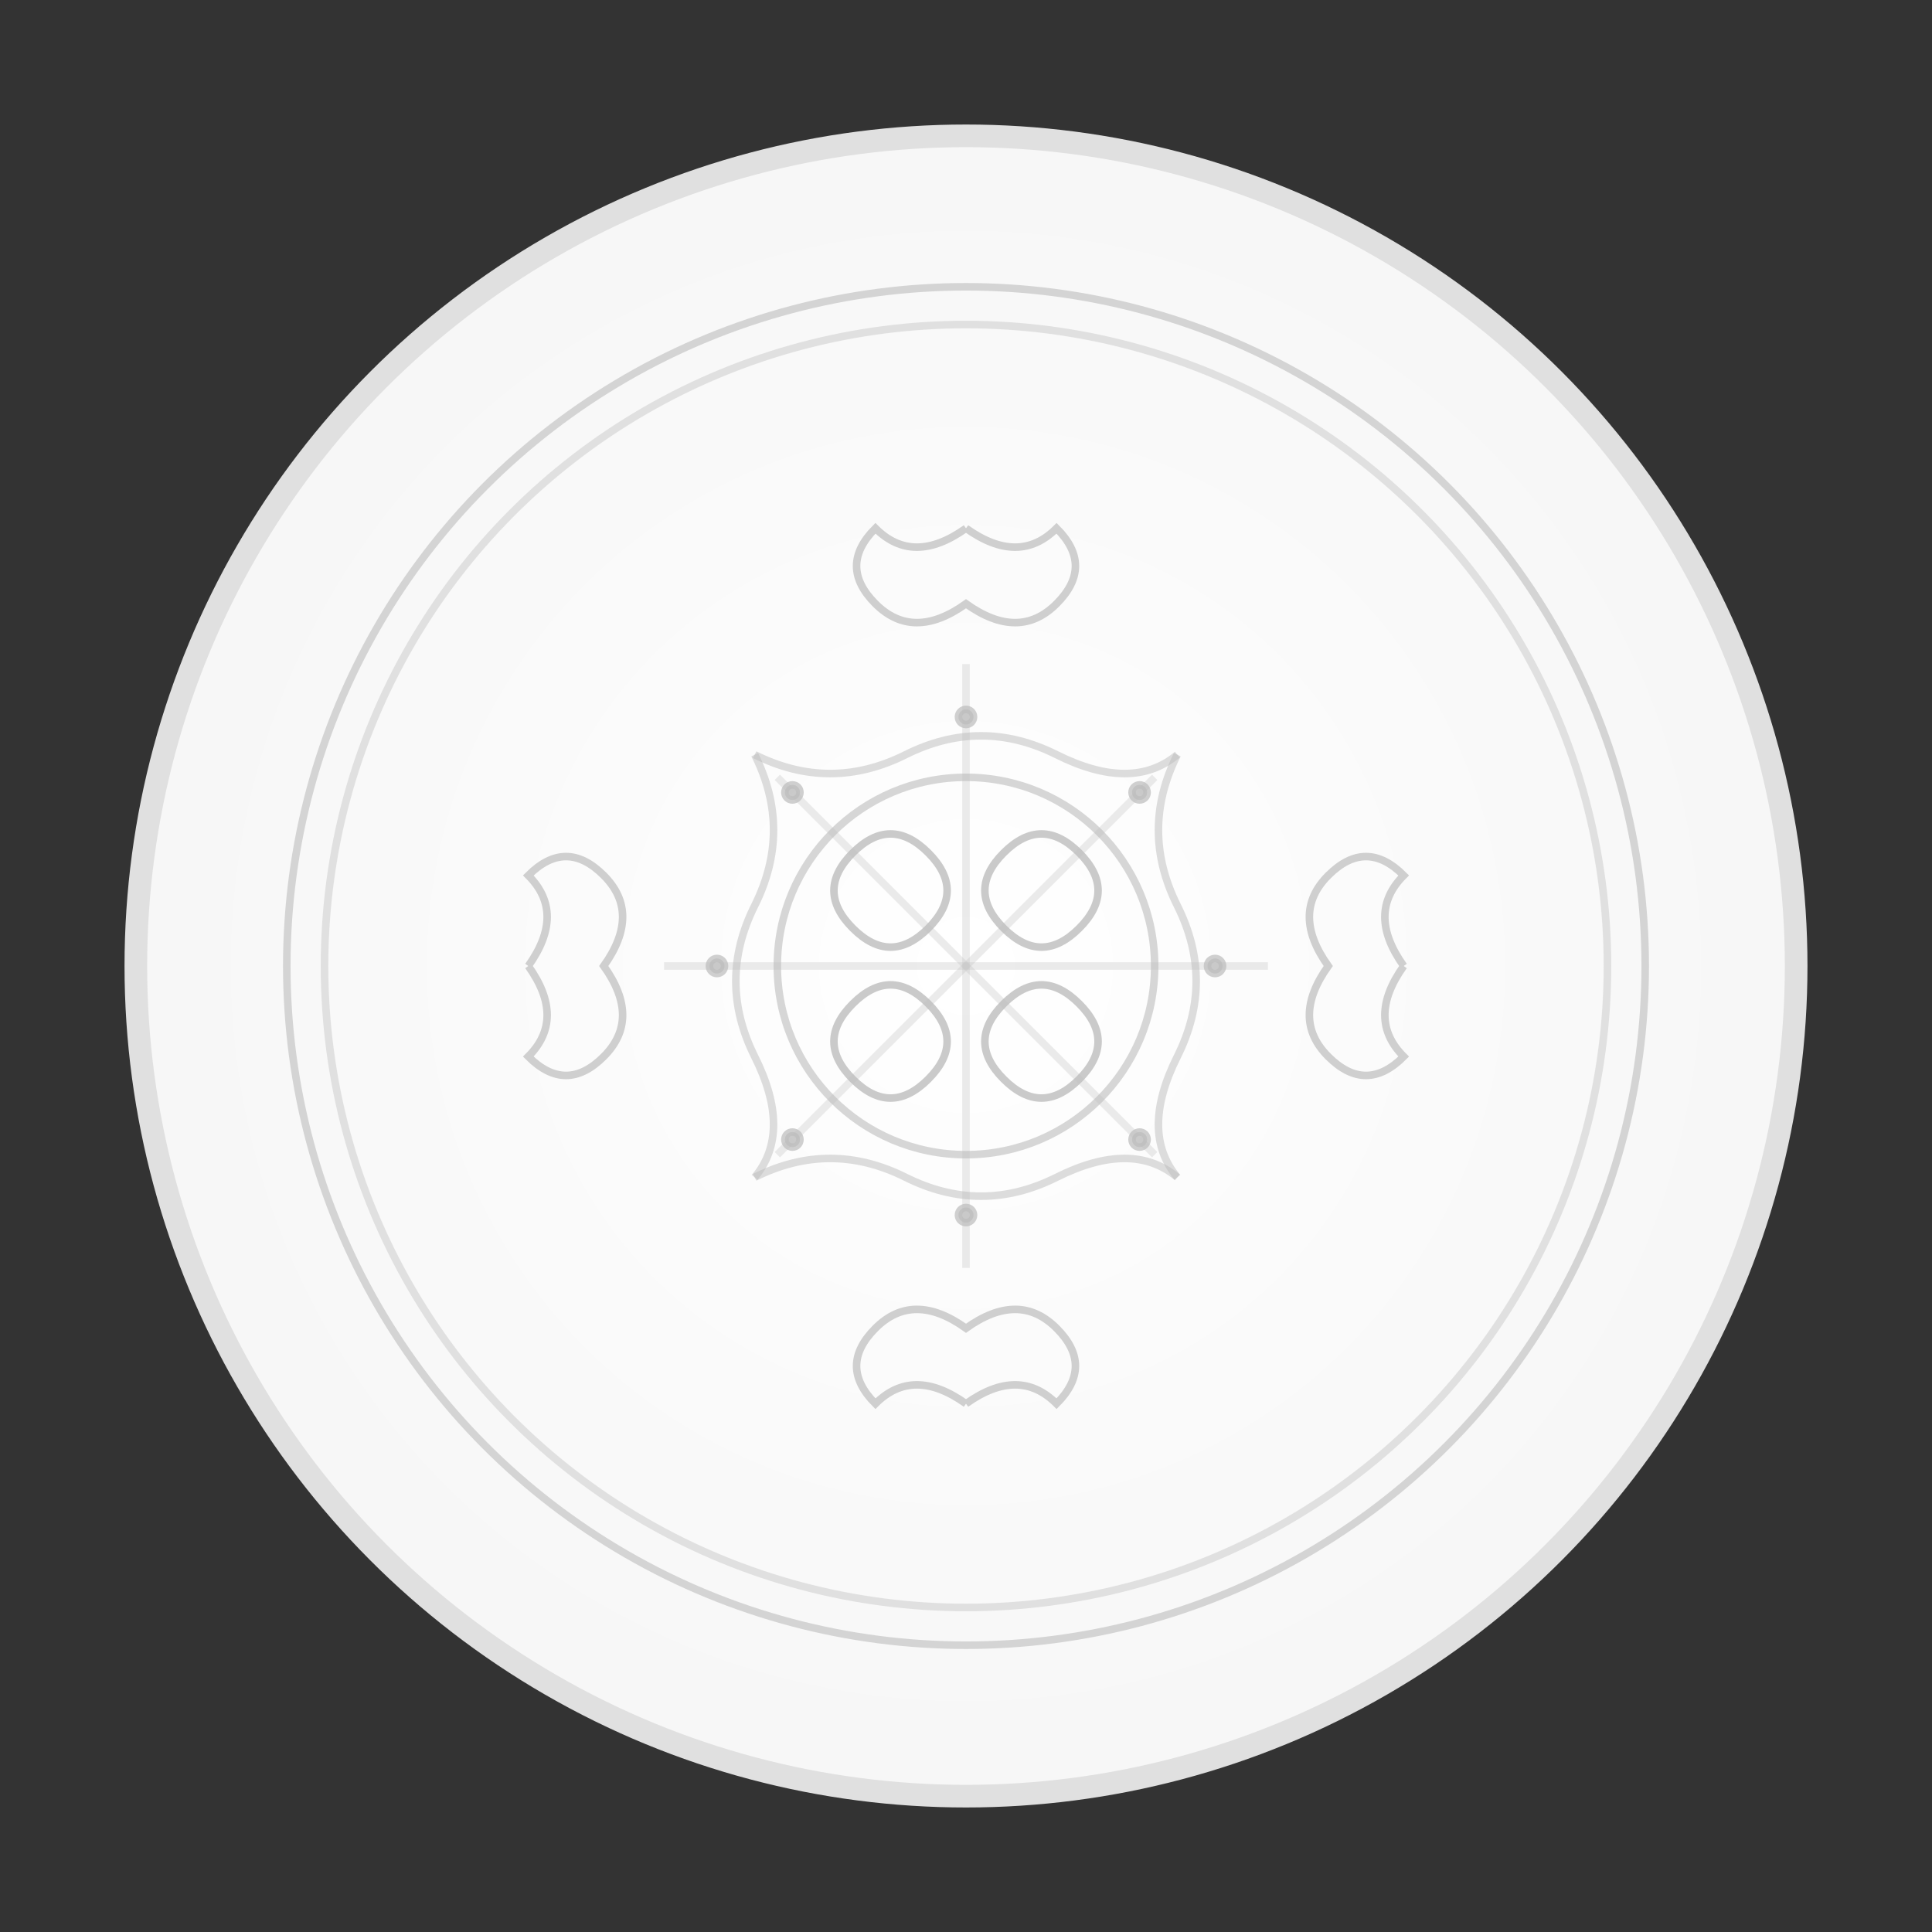 <svg xmlns="http://www.w3.org/2000/svg" viewBox="0 0 256 256" class="w-full h-full" width="256" height="256"><rect x="0" y="0" width="256" height="256" fill="#333333" stroke="none"/><defs><radialGradient id="lace-bg-42" cx="0.5" cy="0.5" r="0.6"><stop offset="0%" stop-color="#FFFFFF"/><stop offset="100%" stop-color="#F5F5F5"/></radialGradient></defs><circle cx="128" cy="128" r="110" fill="url(#lace-bg-42)" stroke="#E0E0E0" stroke-width="3"/><g stroke="#BDBDBD" stroke-width="1" fill="none"><circle cx="128" cy="128" r="90" opacity="0.6"/><circle cx="128" cy="128" r="85" opacity="0.4"/><path d="M128 70 Q135 75 140 70 Q145 75 140 80 Q135 85 128 80 Q121 85 116 80 Q111 75 116 70 Q121 75 128 70" opacity="0.7"/><path d="M70 128 Q75 135 70 140 Q75 145 80 140 Q85 135 80 128 Q85 121 80 116 Q75 111 70 116 Q75 121 70 128" opacity="0.7"/><path d="M186 128 Q181 135 186 140 Q181 145 176 140 Q171 135 176 128 Q171 121 176 116 Q181 111 186 116 Q181 121 186 128" opacity="0.7"/><path d="M128 186 Q135 181 140 186 Q145 181 140 176 Q135 171 128 176 Q121 171 116 176 Q111 181 116 186 Q121 181 128 186" opacity="0.7"/><path d="M100 100 Q110 105 120 100 Q130 95 140 100 Q150 105 156 100" opacity="0.5"/><path d="M100 156 Q110 151 120 156 Q130 161 140 156 Q150 151 156 156" opacity="0.5"/><path d="M100 100 Q105 110 100 120 Q95 130 100 140 Q105 150 100 156" opacity="0.5"/><path d="M156 100 Q151 110 156 120 Q161 130 156 140 Q151 150 156 156" opacity="0.5"/><circle cx="128" cy="128" r="25" opacity="0.6"/><path d="M113 113 Q118 108 123 113 Q128 118 123 123 Q118 128 113 123 Q108 118 113 113" opacity="0.8"/><path d="M143 113 Q138 108 133 113 Q128 118 133 123 Q138 128 143 123 Q148 118 143 113" opacity="0.8"/><path d="M113 143 Q118 148 123 143 Q128 138 123 133 Q118 128 113 133 Q108 138 113 143" opacity="0.8"/><path d="M143 143 Q138 148 133 143 Q128 138 133 133 Q138 128 143 133 Q148 138 143 143" opacity="0.8"/><line x1="103" y1="103" x2="153" y2="153" opacity="0.3"/><line x1="153" y1="103" x2="103" y2="153" opacity="0.3"/><line x1="128" y1="88" x2="128" y2="168" opacity="0.3"/><line x1="88" y1="128" x2="168" y2="128" opacity="0.3"/><circle cx="105" cy="105" r="1" fill="#BDBDBD" opacity="0.7"/><circle cx="151" cy="105" r="1" fill="#BDBDBD" opacity="0.7"/><circle cx="105" cy="151" r="1" fill="#BDBDBD" opacity="0.7"/><circle cx="151" cy="151" r="1" fill="#BDBDBD" opacity="0.7"/><circle cx="128" cy="95" r="1" fill="#BDBDBD" opacity="0.7"/><circle cx="128" cy="161" r="1" fill="#BDBDBD" opacity="0.7"/><circle cx="95" cy="128" r="1" fill="#BDBDBD" opacity="0.7"/><circle cx="161" cy="128" r="1" fill="#BDBDBD" opacity="0.7"/></g></svg>